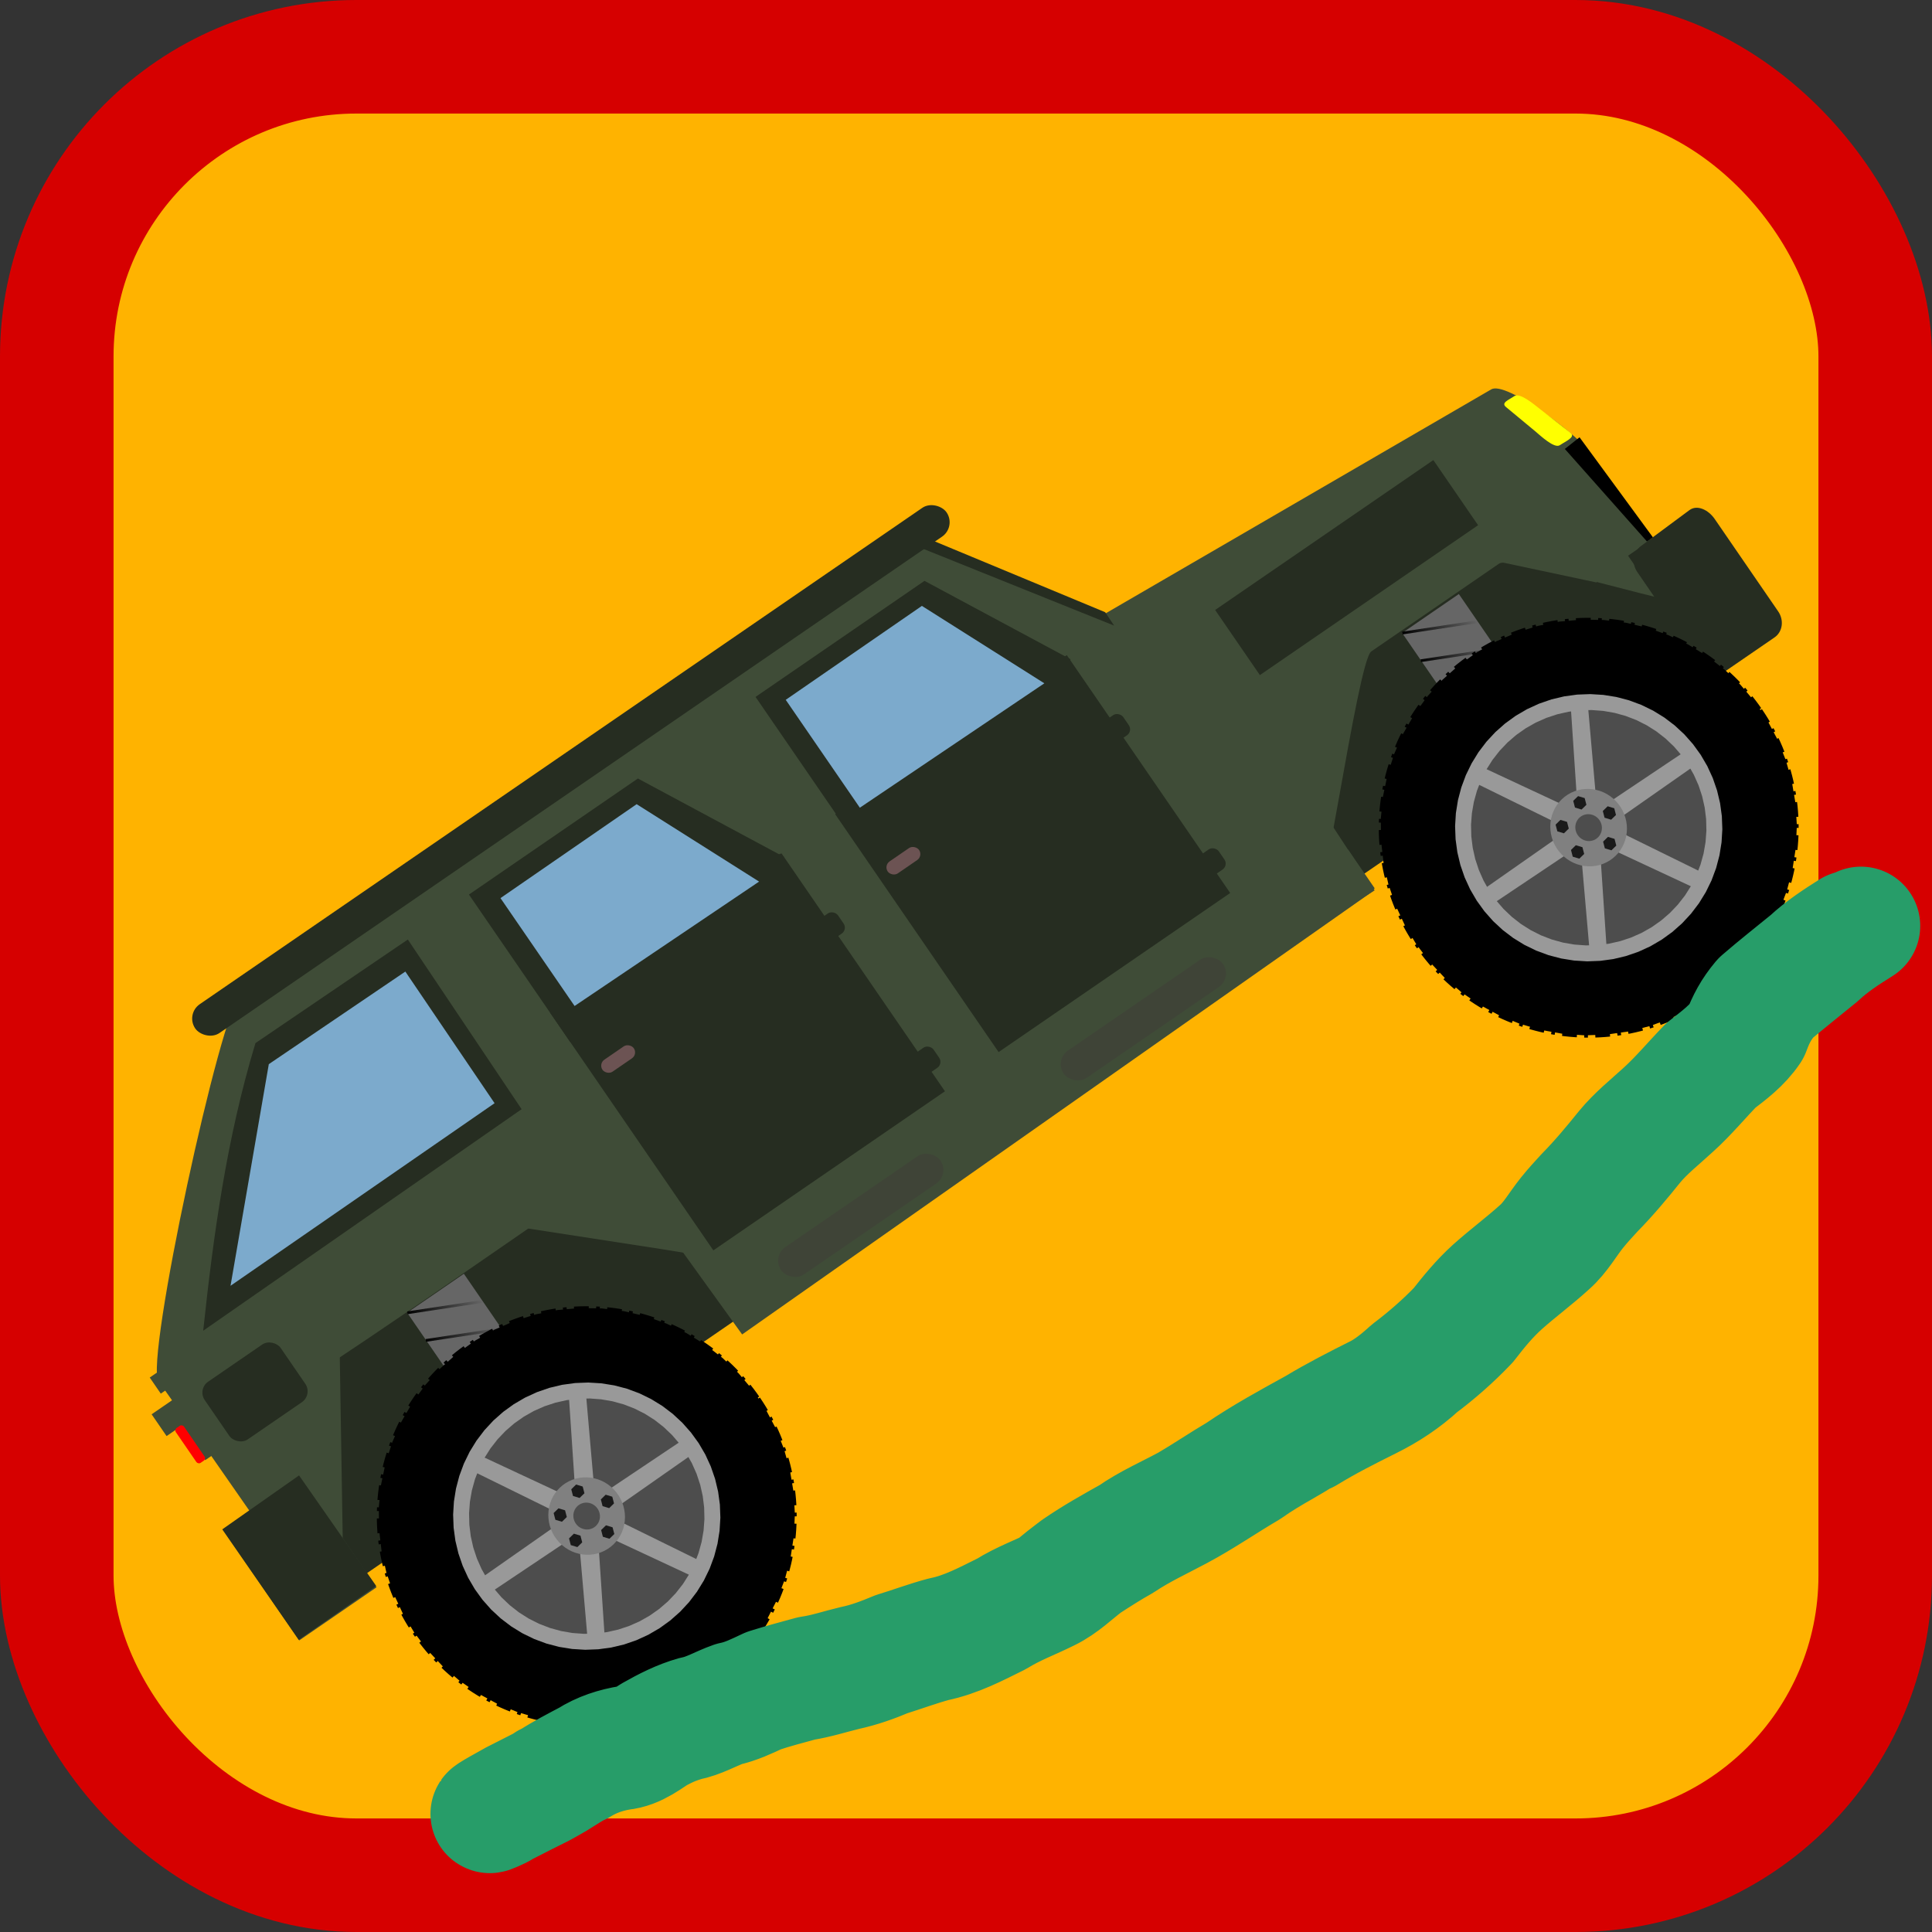 <?xml version="1.0" encoding="UTF-8" standalone="no"?>
<!-- Created with Inkscape (http://www.inkscape.org/) -->

<svg
   xmlns:osb="http://www.openswatchbook.org/uri/2009/osb"
   xmlns:dc="http://purl.org/dc/elements/1.1/"
   xmlns:cc="http://creativecommons.org/ns#"
   xmlns:rdf="http://www.w3.org/1999/02/22-rdf-syntax-ns#"
   xmlns:svg="http://www.w3.org/2000/svg"
   xmlns="http://www.w3.org/2000/svg"
   xmlns:xlink="http://www.w3.org/1999/xlink"
   xmlns:sodipodi="http://sodipodi.sourceforge.net/DTD/sodipodi-0.dtd"
   xmlns:inkscape="http://www.inkscape.org/namespaces/inkscape"
   width="512"
   height="512"
   viewBox="0 0 512 512"
   id="svg2"
   version="1.1"
   inkscape:version="0.91 r13725"
   sodipodi:docname="firstIcon.svg"
   inkscape:export-filename="C:\Users\Q7W5\Programovanie\Git\Race\Assets\Graphics\icon.png"
   inkscape:export-xdpi="90"
   inkscape:export-ydpi="90">
  <rect x="0" y="0" width="512" height="512" fill="#333333" stroke="none"/>
  <defs
     id="defs4">
    <linearGradient
       gradientTransform="translate(-66.661,-22.496)"
       inkscape:collect="always"
       xlink:href="#linearGradient5954"
       id="linearGradient5960-0-9-53"
       x1="150.782"
       y1="349.3"
       x2="175.968"
       y2="349.3"
       gradientUnits="userSpaceOnUse" />
    <linearGradient
       inkscape:collect="always"
       id="linearGradient5954">
      <stop
         style="stop-color:#33eaf9;stop-opacity:1;"
         offset="0"
         id="stop5956" />
      <stop
         style="stop-color:#33eaf9;stop-opacity:0;"
         offset="1"
         id="stop5958" />
    </linearGradient>
    <linearGradient
       gradientTransform="translate(-66.661,-22.496)"
       inkscape:collect="always"
       xlink:href="#linearGradient5962"
       id="linearGradient5968-1-1-2"
       x1="150.782"
       y1="349.3"
       x2="175.968"
       y2="349.3"
       gradientUnits="userSpaceOnUse" />
    <linearGradient
       inkscape:collect="always"
       id="linearGradient5962">
      <stop
         style="stop-color:#000000;stop-opacity:1;"
         offset="0"
         id="stop5964" />
      <stop
         style="stop-color:#000000;stop-opacity:0;"
         offset="1"
         id="stop5966" />
    </linearGradient>
    <linearGradient
       gradientTransform="translate(-66.661,-22.496)"
       inkscape:collect="always"
       xlink:href="#linearGradient5954"
       id="linearGradient5960-0-9-5"
       x1="150.782"
       y1="349.3"
       x2="175.968"
       y2="349.3"
       gradientUnits="userSpaceOnUse" />
    <linearGradient
       gradientTransform="translate(-66.661,-22.496)"
       inkscape:collect="always"
       xlink:href="#linearGradient5962"
       id="linearGradient5968-1-1-80"
       x1="150.782"
       y1="349.3"
       x2="175.968"
       y2="349.3"
       gradientUnits="userSpaceOnUse" />
    <linearGradient
       gradientTransform="translate(369.005,-21.381)"
       inkscape:collect="always"
       xlink:href="#linearGradient5954"
       id="linearGradient5960-0-9-6-8"
       x1="150.782"
       y1="349.3"
       x2="175.968"
       y2="349.3"
       gradientUnits="userSpaceOnUse" />
    <linearGradient
       gradientTransform="translate(369.005,-21.381)"
       inkscape:collect="always"
       xlink:href="#linearGradient5962"
       id="linearGradient5968-1-1-8-6"
       x1="150.782"
       y1="349.3"
       x2="175.968"
       y2="349.3"
       gradientUnits="userSpaceOnUse" />
    <linearGradient
       gradientTransform="translate(369.005,-21.381)"
       inkscape:collect="always"
       xlink:href="#linearGradient5954"
       id="linearGradient5960-0-9-6"
       x1="150.782"
       y1="349.3"
       x2="175.968"
       y2="349.3"
       gradientUnits="userSpaceOnUse" />
    <linearGradient
       gradientTransform="translate(369.005,-21.381)"
       inkscape:collect="always"
       xlink:href="#linearGradient5962"
       id="linearGradient5968-1-1-8"
       x1="150.782"
       y1="349.3"
       x2="175.968"
       y2="349.3"
       gradientUnits="userSpaceOnUse" />
    <linearGradient
       gradientTransform="translate(369.514,-31.94)"
       inkscape:collect="always"
       xlink:href="#linearGradient5954"
       id="linearGradient5960-0-8"
       x1="150.782"
       y1="349.3"
       x2="175.968"
       y2="349.3"
       gradientUnits="userSpaceOnUse" />
    <linearGradient
       gradientTransform="translate(369.514,-31.94)"
       inkscape:collect="always"
       xlink:href="#linearGradient5962"
       id="linearGradient5968-1-8"
       x1="150.782"
       y1="349.3"
       x2="175.968"
       y2="349.3"
       gradientUnits="userSpaceOnUse" />
    <linearGradient
       gradientTransform="translate(369.379,-42.629)"
       inkscape:collect="always"
       xlink:href="#linearGradient5954"
       id="linearGradient5960-8-0"
       x1="150.782"
       y1="349.3"
       x2="175.968"
       y2="349.3"
       gradientUnits="userSpaceOnUse" />
    <linearGradient
       gradientTransform="translate(369.379,-42.629)"
       inkscape:collect="always"
       xlink:href="#linearGradient5962"
       id="linearGradient5968-5-2"
       x1="150.782"
       y1="349.3"
       x2="175.968"
       y2="349.3"
       gradientUnits="userSpaceOnUse" />
    <linearGradient
       gradientTransform="translate(369.452,-54.136)"
       inkscape:collect="always"
       xlink:href="#linearGradient5954"
       id="linearGradient5960-6-6"
       x1="150.782"
       y1="349.3"
       x2="175.968"
       y2="349.3"
       gradientUnits="userSpaceOnUse" />
    <linearGradient
       gradientTransform="translate(369.452,-54.136)"
       inkscape:collect="always"
       xlink:href="#linearGradient5962"
       id="linearGradient5968-6-1"
       x1="150.782"
       y1="349.3"
       x2="175.968"
       y2="349.3"
       gradientUnits="userSpaceOnUse" />
    <linearGradient
       inkscape:collect="always"
       xlink:href="#linearGradient5954"
       id="linearGradient5960-2"
       x1="150.782"
       y1="349.3"
       x2="175.968"
       y2="349.3"
       gradientUnits="userSpaceOnUse"
       gradientTransform="translate(369.608,-66.155)" />
    <linearGradient
       inkscape:collect="always"
       xlink:href="#linearGradient5962"
       id="linearGradient5968-7"
       x1="150.782"
       y1="349.3"
       x2="175.968"
       y2="349.3"
       gradientUnits="userSpaceOnUse"
       gradientTransform="translate(369.608,-66.155)" />
    <linearGradient
       gradientTransform="translate(-66.661,-22.496)"
       inkscape:collect="always"
       xlink:href="#linearGradient5954"
       id="linearGradient5960-0-9"
       x1="150.782"
       y1="349.3"
       x2="175.968"
       y2="349.3"
       gradientUnits="userSpaceOnUse" />
    <linearGradient
       gradientTransform="translate(-66.661,-22.496)"
       inkscape:collect="always"
       xlink:href="#linearGradient5962"
       id="linearGradient5968-1-1"
       x1="150.782"
       y1="349.3"
       x2="175.968"
       y2="349.3"
       gradientUnits="userSpaceOnUse" />
    <linearGradient
       gradientTransform="translate(-66.151,-33.055)"
       inkscape:collect="always"
       xlink:href="#linearGradient5954"
       id="linearGradient5960-0"
       x1="150.782"
       y1="349.3"
       x2="175.968"
       y2="349.3"
       gradientUnits="userSpaceOnUse" />
    <linearGradient
       gradientTransform="translate(-66.151,-33.055)"
       inkscape:collect="always"
       xlink:href="#linearGradient5962"
       id="linearGradient5968-1"
       x1="150.782"
       y1="349.3"
       x2="175.968"
       y2="349.3"
       gradientUnits="userSpaceOnUse" />
    <linearGradient
       gradientTransform="translate(-66.287,-43.744)"
       inkscape:collect="always"
       xlink:href="#linearGradient5954"
       id="linearGradient5960-8"
       x1="150.782"
       y1="349.3"
       x2="175.968"
       y2="349.3"
       gradientUnits="userSpaceOnUse" />
    <linearGradient
       gradientTransform="translate(-66.287,-43.744)"
       inkscape:collect="always"
       xlink:href="#linearGradient5962"
       id="linearGradient5968-5"
       x1="150.782"
       y1="349.3"
       x2="175.968"
       y2="349.3"
       gradientUnits="userSpaceOnUse" />
    <linearGradient
       gradientTransform="translate(-66.214,-55.25)"
       inkscape:collect="always"
       xlink:href="#linearGradient5954"
       id="linearGradient5960-6"
       x1="150.782"
       y1="349.3"
       x2="175.968"
       y2="349.3"
       gradientUnits="userSpaceOnUse" />
    <linearGradient
       gradientTransform="translate(-66.214,-55.25)"
       inkscape:collect="always"
       xlink:href="#linearGradient5962"
       id="linearGradient5968-6"
       x1="150.782"
       y1="349.3"
       x2="175.968"
       y2="349.3"
       gradientUnits="userSpaceOnUse" />
    <linearGradient
       inkscape:collect="always"
       xlink:href="#linearGradient5954"
       id="linearGradient5960"
       x1="150.782"
       y1="349.3"
       x2="175.968"
       y2="349.3"
       gradientUnits="userSpaceOnUse"
       gradientTransform="translate(-66.057,-67.269)" />
    <linearGradient
       inkscape:collect="always"
       xlink:href="#linearGradient5962"
       id="linearGradient5968"
       x1="150.782"
       y1="349.3"
       x2="175.968"
       y2="349.3"
       gradientUnits="userSpaceOnUse"
       gradientTransform="translate(-66.057,-67.269)" />
    <linearGradient
       inkscape:collect="always"
       xlink:href="#linearGradient5658"
       id="linearGradient5662-4"
       x1="337.997"
       y1="497.991"
       x2="461.741"
       y2="497.991"
       gradientUnits="userSpaceOnUse"
       gradientTransform="matrix(0.565,0,0,0.228,138.471,225.327)" />
    <linearGradient
       id="linearGradient5658"
       osb:paint="solid">
      <stop
         style="stop-color:#3f4437;stop-opacity:1;"
         offset="0"
         id="stop5660" />
    </linearGradient>
    <linearGradient
       inkscape:collect="always"
       xlink:href="#linearGradient5658"
       id="linearGradient5662"
       x1="337.997"
       y1="497.991"
       x2="461.741"
       y2="497.991"
       gradientUnits="userSpaceOnUse"
       gradientTransform="matrix(0.565,0,0,0.228,14.02,226.034)" />
    <linearGradient
       inkscape:collect="always"
       xlink:href="#linearGradient5954"
       id="linearGradient4501"
       gradientUnits="userSpaceOnUse"
       gradientTransform="translate(369.005,-21.381)"
       x1="150.782"
       y1="349.3"
       x2="175.968"
       y2="349.3" />
    <linearGradient
       inkscape:collect="always"
       xlink:href="#linearGradient5962"
       id="linearGradient4503"
       gradientUnits="userSpaceOnUse"
       gradientTransform="translate(369.005,-21.381)"
       x1="150.782"
       y1="349.3"
       x2="175.968"
       y2="349.3" />
  </defs>
  <sodipodi:namedview
     id="base"
     pagecolor="#ffffff"
     bordercolor="#666666"
     borderopacity="1.0"
     inkscape:pageopacity="0.0"
     inkscape:pageshadow="2"
     inkscape:zoom="0.7"
     inkscape:cx="150.89588"
     inkscape:cy="204.28474"
     inkscape:document-units="px"
     inkscape:current-layer="layer3"
     showgrid="false"
     units="px"
     inkscape:window-width="1366"
     inkscape:window-height="706"
     inkscape:window-x="-8"
     inkscape:window-y="-8"
     inkscape:window-maximized="1" />
  <g
     inkscape:label="Vrstva 1"
     inkscape:groupmode="layer"
     id="layer1"
     transform="translate(0,-540.362)"
     sodipodi:insensitive="true">
    <rect
       style="opacity:1;fill:#ffb300;fill-opacity:1;fill-rule:nonzero;stroke:#d60000;stroke-width:30.092;stroke-linecap:round;stroke-linejoin:round;stroke-miterlimit:4;stroke-dasharray:none;stroke-dashoffset:0;stroke-opacity:1"
       id="rect3336"
       width="481.908"
       height="481.908"
       x="15.046"
       y="555.408"
       ry="79.405" />
  </g>
  <g
     inkscape:groupmode="layer"
     id="layer2"
     inkscape:label="Auto"
     sodipodi:insensitive="true" />
  <g
     inkscape:groupmode="layer"
     id="layer3"
     inkscape:label="Kolesa">
    <g
       id="g4794"
       transform="matrix(0.967,0.254,-0.254,0.967,70.439,-39.355)">
      <g
         transform="matrix(0.479,-0.555,0.555,0.479,-59.956,279.358)"
         id="g4505">
        <path
           style="fill:#262d21;fill-opacity:1"
           d="m 314.536,165.146 74.107,0 27.5,53.308 -101.607,11.513 z"
           id="rect4283-1"
           inkscape:connector-curvature="0"
           sodipodi:nodetypes="ccccc" />
        <rect
           style="fill:#262d21;fill-opacity:1"
           id="rect4209"
           width="147.143"
           height="70.714"
           x="459.554"
           y="271.735" />
        <path
           style="fill:none;fill-rule:evenodd;stroke:#3f4c37;stroke-width:1px;stroke-linecap:butt;stroke-linejoin:miter;stroke-opacity:1"
           d="m 564.589,276.932 24.625,25.937"
           id="path5696"
           inkscape:connector-curvature="0" />
        <rect
           style="fill:#262d21;fill-opacity:1"
           id="rect4207"
           width="162.857"
           height="72.143"
           x="18.125"
           y="274.592" />
        <path
           style="fill:#3f4c37;fill-opacity:1;stroke:none"
           d="m 423.763,210.974 173.241,13.132 c 6.138,0.465 16.071,30.715 16.162,36.871 l 1.01,68.185 c 0.091,6.155 -44.352,-51.518 -50.508,-51.518 l -56.063,0 c -6.156,0 -74.649,75.641 -74.777,69.486 l -2.5,-120.499 c -0.128,-6.155 -12.704,-16.123 -6.566,-15.657 z"
           id="rect4150"
           inkscape:connector-curvature="0"
           sodipodi:nodetypes="sssssssss" />
        <path
           style="fill:#3f4c37;fill-opacity:1"
           d="m 412.147,306.433 48.487,0 -0.936,43.096 -51.967,-1.772 z"
           id="rect4153"
           inkscape:connector-curvature="0"
           sodipodi:nodetypes="ccccc" />
        <rect
           style="fill:#3f4c37;fill-opacity:1"
           id="rect4158"
           width="11.518"
           height="9.554"
           x="-12.053"
           y="255.307"
           ry="0" />
        <rect
           style="fill:#3f4c37;fill-opacity:1"
           id="rect4160"
           width="3.839"
           height="7.054"
           x="-5.089"
           y="243.967" />
        <rect
           style="fill:#3f4c37;fill-opacity:1"
           id="rect4162"
           width="4.196"
           height="15.804"
           x="-5.446"
           y="264.146" />
        <rect
           style="fill:#3f4c37;fill-opacity:1"
           id="rect4164"
           width="33.929"
           height="48.601"
           x="-14.375"
           y="304.307" />
        <path
           style="fill:#262d21;fill-opacity:1;stroke:none"
           d="m 609.554,301.444 21.786,-0.78 c 3.56,-0.127 5.714,3.909 5.714,7.797 l 0,40.543 c 0,3.888 -2.867,7.017 -6.429,7.017 l -21.071,0 c -3.561,0 -6.429,-3.13 -6.429,-7.017 l 0,-40.543 c 0,-3.888 2.869,-6.89 6.429,-7.017 z"
           id="rect4168"
           inkscape:connector-curvature="0"
           sodipodi:nodetypes="sssssssss" />
        <rect
           style="fill:#ff0000;fill-opacity:1"
           id="rect4171"
           width="3.566"
           height="15.309"
           x="-8.482"
           y="264.497"
           ry="1.093"
           rx="1.093" />
        <path
           style="fill:#3f4c37;fill-opacity:1"
           d="m 100.5,148.344 288.933,-4.041 46.957,69.181 5.051,119.228 c 0.905,21.373 -4.741,14.329 -13.117,12.107 L 175.312,277.705 c -8.376,-2.222 -178.109,2.634 -178.216,-6.031 l -0.306,-24.855 c -0.107,-8.665 95.045,-98.354 103.71,-98.475 z"
           id="rect4189"
           inkscape:connector-curvature="0"
           sodipodi:nodetypes="sccssssss" />
        <path
           style="fill:#262d21;fill-opacity:1"
           d="m 314.786,165.146 74.107,0 27.5,53.308 -101.607,11.513 z"
           id="rect4283-9"
           inkscape:connector-curvature="0"
           sodipodi:nodetypes="ccccc" />
        <path
           style="fill:#3f4c37;fill-opacity:1"
           d="m 184.934,263.712 238.001,0 c 8.666,0 15.643,6.977 15.643,15.643 l 0,51.572 c 0,8.666 -6.977,15.612 -15.643,15.643 l -204.31,0.713 c -7.47,0.026 -38.083,-30.401 -44.762,-36.687 l -44.009,-41.414 c -6.311,-5.939 46.415,-5.469 55.081,-5.469 z"
           id="rect4192"
           inkscape:connector-curvature="0"
           sodipodi:nodetypes="sssssssss" />
        <path
           style="fill:#3f4c37;fill-opacity:1;stroke:none"
           d="m 179.306,309.464 279.812,0 0,39.971 -278.837,2.961 z"
           id="rect4195"
           inkscape:connector-curvature="0"
           sodipodi:nodetypes="ccccc" />
        <path
           style="fill:#3f4c37;fill-opacity:1"
           d="m 5.02,266.343 12.57,0 c 4.353,0 49.371,-6.484 46.964,-2.857 l -47.143,71.064 c -2.406,3.627 4.513,0.757 0.179,0.357 l -19.356,-1.786 c -4.334,-0.4 -0.688,4.531 -0.714,0.179 l -0.357,-59.1 c -0.026,-4.353 3.504,-7.857 7.857,-7.857 z"
           id="rect4197"
           inkscape:connector-curvature="0"
           sodipodi:nodetypes="sssssssss" />
        <path
           style="fill:none;fill-rule:evenodd;stroke:none;stroke-width:1px;stroke-linecap:butt;stroke-linejoin:miter;stroke-opacity:1"
           d="m 460.129,322.343 -281.075,1.263"
           id="path4220"
           inkscape:connector-curvature="0" />
        <path
           style="fill:none;fill-rule:evenodd;stroke:none;stroke-width:0.916px;stroke-linecap:butt;stroke-linejoin:miter;stroke-opacity:1"
           d="m 436.427,211.85 3.014,110.193"
           id="path4222"
           inkscape:connector-curvature="0" />
        <rect
           style="fill:#262d21;fill-opacity:1;stroke:none;stroke-opacity:1"
           id="rect4226"
           width="95.714"
           height="28.571"
           x="469.554"
           y="233.322" />
        <path
           style="fill:none;fill-rule:evenodd;stroke:none;stroke-width:1.002px;stroke-linecap:butt;stroke-linejoin:miter;stroke-opacity:1"
           d="m 437.4,230.419 165.16,-0.253"
           id="path4228"
           inkscape:connector-curvature="0" />
        <path
           style="fill:#ffff00;fill-opacity:1"
           d="m 602.5,230.842 c 2.424,0 4.18,6.528 4.911,8.839 l 4.32,13.666 c 0.731,2.311 -3.269,1.439 -5.693,1.439 -2.424,0 -3.858,-6.88 -4.52,-9.212 l -3.75,-13.214 c -0.662,-2.332 2.308,-1.518 4.732,-1.518 z"
           id="rect4230"
           inkscape:connector-curvature="0"
           sodipodi:nodetypes="sssssss" />
        <path
           style="fill:none;fill-rule:evenodd;stroke:none;stroke-width:0.924px;stroke-linecap:butt;stroke-linejoin:miter;stroke-opacity:1"
           d="m 559.363,237.867 -84.15,-0.367 -0.34,19.412 84.734,0 z"
           id="path4241"
           inkscape:connector-curvature="0" />
        <path
           style="fill:none;fill-rule:evenodd;stroke:none;stroke-width:1px;stroke-linecap:butt;stroke-linejoin:miter;stroke-opacity:1"
           d="m 481.721,237.49 -0.379,19.698"
           id="path4243"
           inkscape:connector-curvature="0" />
        <path
           style="fill:none;fill-rule:evenodd;stroke:none;stroke-width:1px;stroke-linecap:butt;stroke-linejoin:miter;stroke-opacity:1"
           d="m 489.802,237.238 0,19.951"
           id="path4245"
           inkscape:connector-curvature="0" />
        <path
           style="fill:none;fill-rule:evenodd;stroke:none;stroke-width:1px;stroke-linecap:butt;stroke-linejoin:miter;stroke-opacity:1"
           d="m 498.767,237.743 -0.379,19.319"
           id="path4247"
           inkscape:connector-curvature="0" />
        <path
           style="fill:none;fill-rule:evenodd;stroke:none;stroke-width:1px;stroke-linecap:butt;stroke-linejoin:miter;stroke-opacity:1"
           d="m 506.848,237.617 -0.126,19.319"
           id="path4249"
           inkscape:connector-curvature="0" />
        <path
           style="fill:none;fill-rule:evenodd;stroke:none;stroke-width:1px;stroke-linecap:butt;stroke-linejoin:miter;stroke-opacity:1"
           d="m 514.425,237.617 0.379,19.319"
           id="path4251"
           inkscape:connector-curvature="0" />
        <path
           style="fill:none;fill-rule:evenodd;stroke:none;stroke-width:1px;stroke-linecap:butt;stroke-linejoin:miter;stroke-opacity:1"
           d="m 522.632,237.49 -0.126,19.698"
           id="path4253"
           inkscape:connector-curvature="0" />
        <path
           style="fill:none;fill-rule:evenodd;stroke:none;stroke-width:1px;stroke-linecap:butt;stroke-linejoin:miter;stroke-opacity:1"
           d="m 530.208,237.743 0,19.067"
           id="path4255"
           inkscape:connector-curvature="0" />
        <path
           style="fill:none;fill-rule:evenodd;stroke:none;stroke-width:1px;stroke-linecap:butt;stroke-linejoin:miter;stroke-opacity:1"
           d="m 538.921,237.49 0,19.572"
           id="path4257"
           inkscape:connector-curvature="0" />
        <path
           style="fill:none;fill-rule:evenodd;stroke:none;stroke-width:1px;stroke-linecap:butt;stroke-linejoin:miter;stroke-opacity:1"
           d="m 546.876,237.743 0,19.193"
           id="path4259"
           inkscape:connector-curvature="0" />
        <path
           style="fill:none;fill-rule:evenodd;stroke:none;stroke-width:1px;stroke-linecap:butt;stroke-linejoin:miter;stroke-opacity:1"
           d="m 554.073,237.869 0.253,18.94"
           id="path4261"
           inkscape:connector-curvature="0" />
        <path
           style="fill:none;fill-rule:evenodd;stroke:none;stroke-width:1.104px;stroke-linecap:butt;stroke-linejoin:miter;stroke-opacity:1"
           d="m -5.202,250.247 178.036,1.76 -0.618,-97.07"
           id="path4267"
           inkscape:connector-curvature="0" />
        <path
           style="fill:#000000;fill-opacity:1"
           d="m 606.733,256.927 6.767,-0.471 1.387,44.853 -2.625,-0.037 z"
           id="rect4272"
           inkscape:connector-curvature="0"
           sodipodi:nodetypes="ccccc" />
        <path
           style="fill:#262d21;fill-opacity:1"
           d="m 188.914,165.376 74.107,0 27.5,53.308 -101.607,11.513 z"
           id="rect4283"
           inkscape:connector-curvature="0"
           sodipodi:nodetypes="ccccc" />
        <path
           style="fill:#262d21;fill-opacity:1"
           d="m 189.092,202.697 101.165,14.286 0,13.393 -101.165,0 z"
           id="rect4286"
           inkscape:connector-curvature="0"
           sodipodi:nodetypes="ccccc" />
        <rect
           style="fill:#262d21;fill-opacity:1;stroke:none"
           id="rect4289"
           width="101.586"
           height="104.341"
           x="188.914"
           y="217.106" />
        <path
           style="fill:#7caacc;fill-opacity:1;stroke:none;stroke-opacity:1"
           d="m 197.586,172.892 59.807,-0.12 20.645,48.142 -80.452,-0.701 z"
           id="rect4312"
           inkscape:connector-curvature="0"
           sodipodi:nodetypes="ccccc" />
        <path
           style="fill:none;fill-rule:evenodd;stroke:none;stroke-width:1px;stroke-linecap:butt;stroke-linejoin:miter;stroke-opacity:1"
           d="M 188.65,231.934 290.423,231.051"
           id="path4448"
           inkscape:connector-curvature="0" />
        <path
           style="fill:none;fill-rule:evenodd;stroke:none;stroke-width:1px;stroke-linecap:butt;stroke-linejoin:miter;stroke-opacity:1"
           d="m 89.732,155.307 c -51.262,42.864 -71.298,65.688 -91.429,88.571 l -3.393,0 0,6.429"
           id="path4192"
           inkscape:connector-curvature="0"
           sodipodi:nodetypes="cccc" />
        <path
           style="fill:#262d21;fill-opacity:1;stroke:none;stroke-opacity:1"
           d="m 94.879,165.942 66.618,0.326 -0.823,73.855 -140.243,0.833 c 22.661,-26.441 46.142,-52.336 74.448,-75.014 z"
           id="rect4201"
           inkscape:connector-curvature="0"
           sodipodi:nodetypes="ccccc" />
        <path
           style="fill:#7caacc;fill-opacity:1;stroke:none;stroke-opacity:1"
           d="m 94.554,174.949 59.643,0.357 -0.357,57.5 -116.071,0.357 z"
           id="rect4204"
           inkscape:connector-curvature="0"
           sodipodi:nodetypes="ccccc" />
        <rect
           style="fill:#666666;fill-opacity:1;stroke:none;stroke-width:1.13;stroke-opacity:1"
           id="rect4211"
           width="24.87"
           height="80.773"
           x="84.907"
           y="277.351" />
        <path
           style="fill:none;fill-rule:evenodd;stroke:none;stroke-width:1px;stroke-linecap:butt;stroke-linejoin:miter;stroke-opacity:1"
           d="m 631.855,355.678 -23.991,-0.126 -2.904,-1.263 -1.389,-2.525 -0.505,-1.768"
           id="path4229"
           inkscape:connector-curvature="0" />
        <path
           style="fill:none;fill-rule:evenodd;stroke:none;stroke-width:1px;stroke-linecap:butt;stroke-linejoin:miter;stroke-opacity:1"
           d="m 602.939,349.491 0.379,-48.487"
           id="path4231"
           inkscape:connector-curvature="0" />
        <path
           style="fill:none;fill-rule:evenodd;stroke:none;stroke-width:1.308px;stroke-linecap:butt;stroke-linejoin:miter;stroke-opacity:1"
           d="m 602.836,301.344 29.628,-1.059"
           id="path4233"
           inkscape:connector-curvature="0" />
        <path
           style="fill:none;fill-rule:evenodd;stroke:none;stroke-width:1px;stroke-linecap:butt;stroke-linejoin:miter;stroke-opacity:1"
           d="m 602.687,348.607 0.253,2.02"
           id="path4235"
           inkscape:connector-curvature="0" />
        <path
           style="fill:none;fill-rule:evenodd;stroke:none;stroke-width:1px;stroke-linecap:butt;stroke-linejoin:miter;stroke-opacity:1"
           d="m 631.981,299.993 3.409,2.02 1.894,3.536 -0.126,1.768 c 0.084,0.21 0.168,0.421 0.253,0.631 l 0,42.931 -1.641,2.904 -2.147,1.894 -2.02,-0.253"
           id="path4237"
           inkscape:connector-curvature="0" />
        <path
           style="fill:#262d21;fill-opacity:1;fill-rule:evenodd;stroke:none;stroke-width:1px;stroke-linecap:butt;stroke-linejoin:miter;stroke-opacity:1"
           d="m -14.553,304.057 0.179,48.572 34.107,-0.179 -0.357,-48.75 z"
           id="path4239"
           inkscape:connector-curvature="0" />
        <path
           style="fill:none;fill-rule:evenodd;stroke:none;stroke-width:1.048px;stroke-linecap:butt;stroke-linejoin:miter;stroke-opacity:1"
           d="m 436.649,211.522 161.611,13.047 3.542,3.326 1.515,2.525 3.03,6.819 2.778,7.829 2.02,6.566 2.02,5.303"
           id="path4242"
           inkscape:connector-curvature="0" />
        <path
           style="fill:none;fill-rule:evenodd;stroke:none;stroke-width:1.13px;stroke-linecap:butt;stroke-linejoin:miter;stroke-opacity:1"
           d="m -5.596,250.864 2.465,0.023"
           id="path4244"
           inkscape:connector-curvature="0" />
        <path
           style="fill:none;fill-rule:evenodd;stroke:none;stroke-width:1.094px;stroke-linecap:butt;stroke-linejoin:miter;stroke-opacity:1"
           d="m -3.329,250.79 0.039,4.603"
           id="path4246"
           inkscape:connector-curvature="0" />
        <path
           style="fill:none;fill-rule:evenodd;stroke:none;stroke-width:1.036px;stroke-linecap:butt;stroke-linejoin:miter;stroke-opacity:1"
           d="m -2.754,255.217 -9.536,-0.178"
           id="path4248"
           inkscape:connector-curvature="0" />
        <path
           style="fill:none;fill-rule:evenodd;stroke:none;stroke-width:1.084px;stroke-linecap:butt;stroke-linejoin:miter;stroke-opacity:1"
           d="m -12.583,254.531 0.201,10.338"
           id="path4250"
           inkscape:connector-curvature="0" />
        <path
           style="fill:none;fill-rule:evenodd;stroke:none;stroke-width:1.103px;stroke-linecap:butt;stroke-linejoin:miter;stroke-opacity:1"
           d="m -12.389,264.291 8.138,0.079"
           id="path4252"
           inkscape:connector-curvature="0" />
        <path
           style="fill:none;fill-rule:evenodd;stroke:none;stroke-width:1.214px;stroke-linecap:butt;stroke-linejoin:miter;stroke-opacity:1"
           d="m -4.129,263.895 -0.187,16.071"
           id="path4254"
           inkscape:connector-curvature="0" />
        <path
           style="fill:none;fill-rule:evenodd;stroke:none;stroke-width:0.995px;stroke-linecap:butt;stroke-linejoin:miter;stroke-opacity:1"
           d="m -5.449,280.106 3.237,0"
           id="path4256"
           inkscape:connector-curvature="0" />
        <path
           style="fill:none;fill-rule:evenodd;stroke:none;stroke-width:1.01px;stroke-linecap:butt;stroke-linejoin:miter;stroke-opacity:1"
           d="m -2.721,279.866 0.022,23.795"
           id="path4258"
           inkscape:connector-curvature="0" />
        <rect
           style="fill:url(#linearGradient5662);fill-opacity:1;stroke:none;stroke-width:0.359;stroke-opacity:1"
           id="rect4212"
           width="69.937"
           height="11.954"
           x="205.048"
           y="335.205"
           ry="5.977"
           rx="5.977" />
        <rect
           style="fill:#262d21;fill-opacity:1;stroke:none"
           id="rect4156"
           width="329.562"
           height="12.627"
           x="79.933"
           y="142.94"
           ry="6.313"
           rx="6.313" />
        <path
           style="fill:none;fill-rule:evenodd;stroke:none;stroke-width:1px;stroke-linecap:butt;stroke-linejoin:miter;stroke-opacity:1"
           d="m 19.753,330.222 36.062,-53.74 82.732,0.177 41.012,39.245 -0.022,7.889"
           id="path5688"
           inkscape:connector-curvature="0" />
        <path
           style="fill:none;fill-rule:evenodd;stroke:none;stroke-width:1.001px;stroke-linecap:butt;stroke-linejoin:miter;stroke-opacity:1"
           d="m 459.84,322.244 46.749,-44.625 57.5,-0.188 38.875,41.25"
           id="path5690"
           inkscape:connector-curvature="0" />
        <rect
           style="fill:#262d21;fill-opacity:1;stroke:none;stroke-opacity:1"
           id="rect5692"
           width="7.5"
           height="6.438"
           x="603.714"
           y="301.681"
           ry="0" />
        <rect
           style="fill:url(#linearGradient5662-4);fill-opacity:1;stroke:none;stroke-width:0.359;stroke-opacity:1"
           id="rect4212-2"
           width="69.937"
           height="11.954"
           x="329.499"
           y="334.498"
           ry="5.977"
           rx="5.977" />
        <rect
           style="fill:#262d21;fill-opacity:1;stroke:none;stroke-width:0.696;stroke-opacity:1"
           id="rect5727"
           width="33.304"
           height="25.304"
           x="6.687"
           y="257.155"
           ry="4.787"
           rx="4.787" />
        <rect
           style="fill:#6c5353;fill-opacity:1;stroke:none;stroke-opacity:1"
           id="rect5729"
           width="13.75"
           height="5.25"
           x="192.839"
           y="242.307"
           ry="2.625"
           rx="2.625" />
        <path
           style="fill:none;fill-rule:evenodd;stroke:none;stroke-width:1px;stroke-linecap:butt;stroke-linejoin:miter;stroke-opacity:1"
           d="m 192.729,244.839 13.877,0"
           id="path5746"
           inkscape:connector-curvature="0" />
        <rect
           style="fill:#262d21;fill-opacity:1;stroke:none;stroke-opacity:1"
           id="rect5766-7"
           width="10.607"
           height="8.839"
           x="284.034"
           y="244.486"
           ry="2.625"
           rx="2.625" />
        <rect
           style="fill:#262d21;fill-opacity:1;stroke:none;stroke-opacity:1"
           id="rect5766-8"
           width="10.607"
           height="8.839"
           x="285.034"
           y="304.059"
           ry="2.625"
           rx="2.625" />
        <path
           style="fill:none;fill-rule:evenodd;stroke:none;stroke-width:1px;stroke-linecap:butt;stroke-linejoin:miter;stroke-opacity:1"
           d="m 262.839,165.119 -73.938,0.062 -0.062,67 0.125,89.187 101.688,0.062 -0.094,-8.094"
           id="path5795"
           inkscape:connector-curvature="0" />
        <path
           style="fill:none;fill-rule:evenodd;stroke:none;stroke-width:1.001px;stroke-linecap:butt;stroke-linejoin:miter;stroke-opacity:1"
           d="m 290.496,303.619 0.062,-49.813"
           id="path5797"
           inkscape:connector-curvature="0" />
        <path
           style="fill:none;fill-rule:evenodd;stroke:none;stroke-width:1.007px;stroke-linecap:butt;stroke-linejoin:miter;stroke-opacity:1"
           d="m 290.46,244.149 -0.063,-27.263 -27.928,-52.078"
           id="path5799"
           inkscape:connector-curvature="0" />
        <rect
           style="fill:#262d21;fill-opacity:1;stroke:none"
           id="rect4289-1"
           width="101.586"
           height="104.341"
           x="314.513"
           y="216.412" />
        <path
           style="fill:#7caacc;fill-opacity:1;stroke:none;stroke-opacity:1"
           d="m 323.186,172.197 59.807,-0.12 20.645,48.142 -80.452,-0.701 z"
           id="rect4312-8"
           inkscape:connector-curvature="0"
           sodipodi:nodetypes="ccccc" />
        <path
           style="fill:none;fill-rule:evenodd;stroke:none;stroke-width:1px;stroke-linecap:butt;stroke-linejoin:miter;stroke-opacity:1"
           d="M 314.25,231.24 416.023,230.356"
           id="path4448-7"
           inkscape:connector-curvature="0" />
        <rect
           style="fill:#6c5353;fill-opacity:1;stroke:none;stroke-opacity:1"
           id="rect5729-9"
           width="13.75"
           height="5.25"
           x="318.439"
           y="241.612"
           ry="2.625"
           rx="2.625" />
        <path
           style="fill:none;fill-rule:evenodd;stroke:none;stroke-width:1px;stroke-linecap:butt;stroke-linejoin:miter;stroke-opacity:1"
           d="m 318.328,244.145 13.877,0"
           id="path5746-1"
           inkscape:connector-curvature="0" />
        <rect
           style="fill:#262d21;fill-opacity:1;stroke:none;stroke-opacity:1"
           id="rect5766-7-1"
           width="10.607"
           height="8.839"
           x="409.633"
           y="243.791"
           ry="2.625"
           rx="2.625" />
        <rect
           style="fill:#262d21;fill-opacity:1;stroke:none;stroke-opacity:1"
           id="rect5766-8-3"
           width="10.607"
           height="8.839"
           x="410.633"
           y="303.365"
           ry="2.625"
           rx="2.625" />
        <path
           style="fill:none;fill-rule:evenodd;stroke:none;stroke-width:1px;stroke-linecap:butt;stroke-linejoin:miter;stroke-opacity:1"
           d="m 388.439,164.425 -73.938,0.062 -0.062,67 0.125,89.187 101.688,0.062 -0.094,-8.094"
           id="path5795-4"
           inkscape:connector-curvature="0" />
        <path
           style="fill:none;fill-rule:evenodd;stroke:none;stroke-width:1.007px;stroke-linecap:butt;stroke-linejoin:miter;stroke-opacity:1"
           d="m 416.059,243.455 -0.063,-27.263 -27.928,-52.078"
           id="path5799-3"
           inkscape:connector-curvature="0" />
        <path
           style="fill:url(#linearGradient5960);fill-opacity:1;fill-rule:evenodd;stroke:url(#linearGradient5968);stroke-width:1px;stroke-linecap:butt;stroke-linejoin:miter;stroke-opacity:1"
           d="m 84.943,277.408 24.75,12"
           id="path5952"
           inkscape:connector-curvature="0" />
        <path
           style="fill:url(#linearGradient5960-6);fill-opacity:1;fill-rule:evenodd;stroke:url(#linearGradient5968-6);stroke-width:1px;stroke-linecap:butt;stroke-linejoin:miter;stroke-opacity:1"
           d="m 84.786,289.427 24.75,12"
           id="path5952-1"
           inkscape:connector-curvature="0" />
        <path
           style="fill:url(#linearGradient5960-8);fill-opacity:1;fill-rule:evenodd;stroke:url(#linearGradient5968-5);stroke-width:1px;stroke-linecap:butt;stroke-linejoin:miter;stroke-opacity:1"
           d="M 84.713,300.934 109.463,312.934"
           id="path5952-4"
           inkscape:connector-curvature="0" />
        <path
           style="fill:url(#linearGradient5960-0);fill-opacity:1;fill-rule:evenodd;stroke:url(#linearGradient5968-1);stroke-width:1px;stroke-linecap:butt;stroke-linejoin:miter;stroke-opacity:1"
           d="m 84.849,311.623 24.75,12"
           id="path5952-5"
           inkscape:connector-curvature="0" />
        <path
           style="fill:url(#linearGradient5960-0-9);fill-opacity:1;fill-rule:evenodd;stroke:url(#linearGradient5968-1-1);stroke-width:1px;stroke-linecap:butt;stroke-linejoin:miter;stroke-opacity:1"
           d="m 84.339,322.182 24.75,12"
           id="path5952-5-8"
           inkscape:connector-curvature="0" />
        <rect
           style="fill:#666666;fill-opacity:1;stroke:none;stroke-width:1.13;stroke-opacity:1"
           id="rect4211-1"
           width="24.87"
           height="79.737"
           x="520.573"
           y="278.466" />
        <path
           style="fill:url(#linearGradient5960-2);fill-opacity:1;fill-rule:evenodd;stroke:url(#linearGradient5968-7);stroke-width:1px;stroke-linecap:butt;stroke-linejoin:miter;stroke-opacity:1"
           d="m 520.608,278.523 24.75,12"
           id="path5952-2"
           inkscape:connector-curvature="0" />
        <path
           style="fill:url(#linearGradient5960-6-6);fill-opacity:1;fill-rule:evenodd;stroke:url(#linearGradient5968-6-1);stroke-width:1px;stroke-linecap:butt;stroke-linejoin:miter;stroke-opacity:1"
           d="m 520.452,290.542 24.75,12"
           id="path5952-1-0"
           inkscape:connector-curvature="0" />
        <path
           style="fill:url(#linearGradient5960-8-0);fill-opacity:1;fill-rule:evenodd;stroke:url(#linearGradient5968-5-2);stroke-width:1px;stroke-linecap:butt;stroke-linejoin:miter;stroke-opacity:1"
           d="m 520.379,302.048 24.75,12"
           id="path5952-4-6"
           inkscape:connector-curvature="0" />
        <path
           style="fill:url(#linearGradient5960-0-8);fill-opacity:1;fill-rule:evenodd;stroke:url(#linearGradient5968-1-8);stroke-width:1px;stroke-linecap:butt;stroke-linejoin:miter;stroke-opacity:1"
           d="m 520.514,312.737 24.75,12"
           id="path5952-5-7"
           inkscape:connector-curvature="0" />
        <path
           style="fill:url(#linearGradient5960-0-9-6);fill-opacity:1;fill-rule:evenodd;stroke:url(#linearGradient5968-1-1-8);stroke-width:1px;stroke-linecap:butt;stroke-linejoin:miter;stroke-opacity:1"
           d="m 520.005,323.296 24.75,12"
           id="path5952-5-8-3"
           inkscape:connector-curvature="0" />
        <rect
           style="fill:#33eaf9;fill-opacity:0;stroke:none;stroke-opacity:1"
           id="rect6228"
           width="8.706"
           height="10.12"
           x="442.161"
           y="332.476" />
        <rect
           style="fill:#33eaf9;fill-opacity:0;stroke:none;stroke-opacity:1"
           id="rect6230"
           width="9.016"
           height="8.927"
           x="443.796"
           y="334.111" />
        <rect
           style="fill:#3f4c37;fill-opacity:1;stroke:none;stroke-opacity:1"
           id="rect6232"
           width="11.75"
           height="17"
           x="448.371"
           y="331.963" />
        <path
           style="fill:none;fill-rule:evenodd;stroke:none;stroke-width:1.002px;stroke-linecap:butt;stroke-linejoin:miter;stroke-opacity:1"
           d="m 179.561,323.152 0.355,29.343 280.716,-3.182 -0.355,-27.576"
           id="path4262"
           inkscape:connector-curvature="0" />
        <path
           style="fill:url(#linearGradient4501);fill-opacity:1;fill-rule:evenodd;stroke:url(#linearGradient4503);stroke-width:1px;stroke-linecap:butt;stroke-linejoin:miter;stroke-opacity:1"
           d="m 520.831,334.859 24.75,12"
           id="path5952-5-8-3-9"
           inkscape:connector-curvature="0" />
        <path
           style="fill:url(#linearGradient5960-0-9-6-8);fill-opacity:1;fill-rule:evenodd;stroke:url(#linearGradient5968-1-1-8-6);stroke-width:1px;stroke-linecap:butt;stroke-linejoin:miter;stroke-opacity:1"
           d="m 520.706,345.238 24.75,12"
           id="path5952-5-8-3-2"
           inkscape:connector-curvature="0" />
        <path
           style="fill:url(#linearGradient5960-0-9-5);fill-opacity:1;fill-rule:evenodd;stroke:url(#linearGradient5968-1-1-80);stroke-width:1px;stroke-linecap:butt;stroke-linejoin:miter;stroke-opacity:1"
           d="m 84.961,334.342 24.75,12"
           id="path5952-5-8-4"
           inkscape:connector-curvature="0" />
        <path
           style="fill:url(#linearGradient5960-0-9-53);fill-opacity:1;fill-rule:evenodd;stroke:url(#linearGradient5968-1-1-2);stroke-width:1px;stroke-linecap:butt;stroke-linejoin:miter;stroke-opacity:1"
           d="m 84.711,345.717 24.75,12"
           id="path5952-5-8-45"
           inkscape:connector-curvature="0" />
        <path
           style="fill:#262d21;fill-opacity:1;fill-rule:evenodd;stroke:none;stroke-width:1px;stroke-linecap:butt;stroke-linejoin:miter;stroke-opacity:1"
           d="m 395.035,155.283 41.213,62.027 0.074,-5.83 -36.54,-56.38 z"
           id="path4288"
           inkscape:connector-curvature="0"
           sodipodi:nodetypes="ccccc" />
      </g>
      <g
         transform="matrix(0.103,-0.119,0.119,0.103,126.528,422.249)"
         id="g4634">
        <path
           sodipodi:type="star"
           style="fill:#4d4d4d;fill-opacity:1;stroke:#000000;stroke-width:152.525;stroke-miterlimit:4;stroke-dasharray:none;stroke-dashoffset:0;stroke-opacity:1"
           id="path4343"
           sodipodi:sides="59"
           sodipodi:cx="372.59515"
           sodipodi:cy="702.28833"
           sodipodi:r1="322.23038"
           sodipodi:r2="321.77371"
           sodipodi:arg1="0.59210304"
           sodipodi:arg2="0.64535037"
           inkscape:flatsided="true"
           inkscape:rounded="3.46945e-018"
           inkscape:randomized="0"
           d="m 639.972,882.127 -20.63,27.402 -23.426,25.053 -25.957,22.421 -28.193,19.535 -30.109,16.428 -31.685,13.135 -32.902,9.692 -33.746,6.14 -34.207,2.518 -34.281,-1.132 -33.966,-4.769 -33.267,-8.353 L 245.412,998.357 214.662,983.161 185.702,964.783 158.859,943.43 134.438,919.345 112.716,892.801 93.938,864.098 78.317,833.562 66.031,801.539 57.218,768.391 51.978,734.494 50.371,700.232 l 2.044,-34.239 5.672,-33.827 9.235,-33.033 12.694,-31.864 16.009,-30.334 19.143,-28.461 22.06,-26.265 24.726,-23.771 27.113,-21.008 29.192,-18.007 30.941,-14.802 32.339,-11.43 33.371,-7.927 34.025,-4.335 34.293,-0.694 34.172,2.955 33.664,6.57 32.775,10.111 31.515,13.538 29.897,16.811 27.941,19.894 25.668,22.751 23.105,25.35 20.279,27.663 17.224,29.662 13.973,31.324 10.565,32.632 7.036,33.57 3.428,34.128 -0.219,34.299 -3.863,34.081 -7.464,33.478 -10.98,32.495 -14.372,31.143 z"
           inkscape:transform-center-x="0.15273136"
           inkscape:transform-center-y="0.04814468"
           transform="matrix(0.88,0,0,0.878,36.709,-362.153)" />
        <path
           style="fill:#999999;fill-opacity:1;stroke:none;stroke-width:2;stroke-miterlimit:4;stroke-dasharray:none;stroke-opacity:1"
           d="m 369.478,29.857 -22.079,0.575 -21.916,2.735 -21.542,4.872 -20.961,6.958 -20.178,8.98 -19.202,10.915 -18.039,12.744 -16.703,14.451 -15.205,16.019 -13.563,17.431 -11.789,18.678 -9.901,19.742 -7.918,20.618 -5.86,21.295 -3.744,21.766 -1.593,22.029 0.575,22.079 2.735,21.917 4.872,21.542 6.958,20.961 8.98,20.178 10.915,19.2 12.744,18.039 14.451,16.703 16.018,15.207 17.432,13.563 18.677,11.789 19.743,9.901 20.618,7.918 21.295,5.86 21.766,3.744 22.029,1.593 22.079,-0.575 21.916,-2.736 21.542,-4.87 20.962,-6.958 20.178,-8.98 19.2,-10.915 18.039,-12.744 16.703,-14.451 15.207,-16.019 13.563,-17.432 11.788,-18.677 9.902,-19.742 7.918,-20.618 5.859,-21.295 3.745,-21.767 1.593,-22.029 -0.575,-22.079 -2.736,-21.916 -4.87,-21.542 -6.958,-20.961 -8.981,-20.178 -10.914,-19.202 -12.744,-18.039 -14.451,-16.702 -16.019,-15.207 -17.432,-13.563 -18.677,-11.789 -19.742,-9.901 -20.618,-7.918 -21.295,-5.86 -21.767,-3.744 -22.029,-1.593 z m 1.973,26.872 19.385,1.657 19.13,3.549 18.69,5.407 18.07,7.211 3.719,1.926 -86.158,145.786 -86.219,-145.886 17.019,-7.31 18.543,-5.888 19.031,-4.041 19.336,-2.157 19.454,-0.253 z m 104.218,34.353 4.647,3.018 15.199,12.147 13.935,13.578 12.536,14.879 11.018,16.036 9.393,17.038 7.677,17.877 5.888,18.543 4.043,19.032 1.903,17.053 -169.396,-1.724 83.158,-147.479 z m -222.745,0.036 83.137,147.443 -169.269,1.722 1.023,-11.976 3.548,-19.13 5.407,-18.69 7.212,-18.07 8.948,-17.277 10.599,-16.315 12.147,-15.198 13.578,-13.935 14.879,-12.536 8.79,-6.039 z m -86.258,178.31 169.396,1.724 -83.158,147.48 -4.648,-3.02 -15.198,-12.147 -13.935,-13.578 -12.536,-14.879 -11.018,-16.036 -9.393,-17.038 -7.677,-17.877 -5.888,-18.543 -4.043,-19.032 -1.903,-17.053 z m 395.115,0.002 -1.024,11.978 -3.547,19.128 -5.407,18.691 -7.212,18.07 -8.949,17.275 -10.598,16.315 -12.148,15.199 -13.578,13.933 -14.878,12.537 -8.79,6.04 -83.137,-147.444 169.269,-1.722 z m -197.494,18.018 86.219,145.886 -17.019,7.31 -18.543,5.888 -19.031,4.043 -19.336,2.157 -19.454,0.252 -19.385,-1.657 -19.13,-3.548 -18.69,-5.406 -18.07,-7.212 -3.719,-1.926 86.158,-145.786 z"
           id="path4153"
           inkscape:connector-curvature="0" />
        <path
           sodipodi:type="star"
           style="fill:#808080;fill-opacity:1;stroke:none;stroke-width:2;stroke-miterlimit:4;stroke-dasharray:none;stroke-opacity:1"
           id="path4212"
           sodipodi:sides="64"
           sodipodi:cx="365.44763"
           sodipodi:cy="697.8645"
           sodipodi:r1="71.411285"
           sodipodi:r2="71.325264"
           sodipodi:arg1="0.62182429"
           sodipodi:arg2="0.67091167"
           inkscape:flatsided="true"
           inkscape:rounded="3.46945e-018"
           inkscape:randomized="0"
           d="m 423.492,739.463 -4.357,5.489 -4.874,5.036 -5.344,4.534 -5.763,3.988 -6.126,3.404 -6.43,2.787 -6.672,2.143 -6.85,1.479 -6.962,0.801 -7.007,0.114 -6.984,-0.573 -6.895,-1.255 -6.738,-1.925 -6.517,-2.576 -6.234,-3.202 -5.89,-3.798 -5.489,-4.357 -5.036,-4.874 -4.534,-5.344 -3.988,-5.763 -3.404,-6.126 -2.787,-6.43 -2.143,-6.672 -1.479,-6.85 -0.801,-6.962 -0.114,-7.007 0.573,-6.984 1.255,-6.895 1.925,-6.739 2.576,-6.517 3.202,-6.234 3.798,-5.89 4.357,-5.489 4.874,-5.036 5.344,-4.534 5.763,-3.988 6.126,-3.404 6.43,-2.787 6.672,-2.143 6.85,-1.479 6.962,-0.801 7.007,-0.114 6.984,0.573 6.895,1.255 6.739,1.925 6.517,2.576 6.234,3.202 5.89,3.798 5.489,4.357 5.036,4.874 4.534,5.344 3.988,5.763 3.404,6.126 2.787,6.43 2.143,6.672 1.479,6.85 0.801,6.962 0.114,7.007 -0.573,6.984 -1.255,6.895 -1.925,6.739 -2.576,6.517 -3.202,6.234 z"
           transform="matrix(0.896,0,0,0.921,36.8,-388.116)" />
        <path
           sodipodi:type="star"
           style="fill:#4d4d4d;fill-opacity:1;stroke:none;stroke-width:2;stroke-miterlimit:4;stroke-dasharray:none;stroke-opacity:1"
           id="path4220-5"
           sodipodi:sides="64"
           sodipodi:cx="366.57596"
           sodipodi:cy="700.42126"
           sodipodi:r1="24.777664"
           sodipodi:r2="24.74782"
           sodipodi:arg1="0.67474094"
           sodipodi:arg2="0.72382833"
           inkscape:flatsided="true"
           inkscape:rounded="3.46945e-018"
           inkscape:randomized="0"
           d="m 385.924,715.9 -1.61,1.822 -1.781,1.655 -1.935,1.473 -2.07,1.276 -2.185,1.067 -2.279,0.848 -2.351,0.62 -2.401,0.387 -2.427,0.15 -2.43,-0.089 -2.41,-0.327 -2.366,-0.561 -2.299,-0.791 -2.211,-1.012 -2.101,-1.224 -1.971,-1.424 -1.822,-1.61 -1.655,-1.781 -1.473,-1.935 -1.276,-2.07 -1.067,-2.185 -0.848,-2.279 -0.62,-2.351 -0.387,-2.401 -0.15,-2.427 0.089,-2.43 0.327,-2.41 0.561,-2.366 0.791,-2.299 1.012,-2.211 1.224,-2.101 1.424,-1.971 1.61,-1.822 1.781,-1.655 1.935,-1.473 2.07,-1.276 2.185,-1.067 2.279,-0.848 2.351,-0.62 2.401,-0.387 2.427,-0.15 2.43,0.089 2.41,0.327 2.366,0.561 2.299,0.791 2.211,1.012 2.101,1.224 1.971,1.424 1.822,1.61 1.655,1.781 1.473,1.935 1.276,2.07 1.067,2.185 0.848,2.279 0.62,2.351 0.387,2.401 0.15,2.427 -0.089,2.43 -0.327,2.41 -0.561,2.366 -0.791,2.299 -1.012,2.211 -1.224,2.101 z"
           transform="matrix(0.896,0,0,0.921,35.788,-390.472)" />
        <path
           sodipodi:type="star"
           style="fill:#1a1a1a;fill-opacity:1;stroke:none;stroke-width:2;stroke-miterlimit:4;stroke-dasharray:none;stroke-opacity:1"
           id="path4226-2"
           sodipodi:sides="6"
           sodipodi:cx="342.75671"
           sodipodi:cy="657.70502"
           sodipodi:r1="12.719372"
           sodipodi:r2="12.704049"
           sodipodi:arg1="0.87887494"
           sodipodi:arg2="1.4024737"
           inkscape:flatsided="true"
           inkscape:rounded="3.46945e-018"
           inkscape:randomized="0"
           d="m 350.872,667.499 -12.54,2.131 -8.115,-9.794 4.424,-11.925 12.54,-2.131 8.115,9.794 z"
           transform="matrix(0.896,0,0,0.921,18.662,-327.816)" />
        <path
           sodipodi:type="star"
           style="fill:#1a1a1a;fill-opacity:1;stroke:none;stroke-width:2;stroke-miterlimit:4;stroke-dasharray:none;stroke-opacity:1"
           id="path4226-2-3"
           sodipodi:sides="6"
           sodipodi:cx="399.79059"
           sodipodi:cy="665.4566"
           sodipodi:r1="12.719372"
           sodipodi:r2="12.704049"
           sodipodi:arg1="0.87887494"
           sodipodi:arg2="1.4024737"
           inkscape:flatsided="true"
           inkscape:rounded="3.46945e-018"
           inkscape:randomized="0"
           d="m 407.906,675.251 -12.54,2.131 -8.115,-9.794 4.424,-11.925 12.54,-2.131 8.115,9.794 z"
           transform="matrix(0.896,0,0,0.921,20.112,-315.993)" />
        <path
           sodipodi:type="star"
           style="fill:#1a1a1a;fill-opacity:1;stroke:none;stroke-width:2;stroke-miterlimit:4;stroke-dasharray:none;stroke-opacity:1"
           id="path4226-2-36"
           sodipodi:sides="6"
           sodipodi:cx="409.46466"
           sodipodi:cy="720.59863"
           sodipodi:r1="12.719372"
           sodipodi:r2="12.704049"
           sodipodi:arg1="0.87887494"
           sodipodi:arg2="1.4024737"
           inkscape:flatsided="true"
           inkscape:rounded="3.46945e-018"
           inkscape:randomized="0"
           d="m 417.58,730.393 -12.54,2.131 -8.115,-9.794 4.424,-11.925 12.54,-2.131 8.115,9.794 z"
           transform="matrix(0.896,0,0,0.921,40.161,-409.604)" />
        <path
           sodipodi:type="star"
           style="fill:#1a1a1a;fill-opacity:1;stroke:none;stroke-width:2;stroke-miterlimit:4;stroke-dasharray:none;stroke-opacity:1"
           id="path4226-2-0"
           sodipodi:sides="6"
           sodipodi:cx="358.19214"
           sodipodi:cy="745.75116"
           sodipodi:r1="12.719372"
           sodipodi:r2="12.704049"
           sodipodi:arg1="0.87887494"
           sodipodi:arg2="1.4024737"
           inkscape:flatsided="true"
           inkscape:rounded="3.46945e-018"
           inkscape:randomized="0"
           d="m 366.307,755.545 -12.54,2.131 -8.115,-9.794 4.424,-11.925 12.54,-2.131 8.115,9.794 z"
           transform="matrix(0.896,0,0,0.921,54.68,-475.043)" />
        <path
           sodipodi:type="star"
           style="fill:#1a1a1a;fill-opacity:1;stroke:none;stroke-width:2;stroke-miterlimit:4;stroke-dasharray:none;stroke-opacity:1"
           id="path4226-2-8"
           sodipodi:sides="6"
           sodipodi:cx="318.52853"
           sodipodi:cy="707.05499"
           sodipodi:r1="12.719372"
           sodipodi:r2="12.704049"
           sodipodi:arg1="0.87887494"
           sodipodi:arg2="1.4024737"
           inkscape:flatsided="true"
           inkscape:rounded="3.46945e-018"
           inkscape:randomized="0"
           d="m 326.644,716.849 -12.54,2.131 -8.115,-9.794 4.424,-11.925 12.54,-2.131 8.115,9.794 z"
           transform="matrix(0.896,0,0,0.921,43.082,-423.135)" />
        <ellipse
           style="fill:none;fill-opacity:1;stroke:#000000;stroke-width:12.286;stroke-linejoin:miter;stroke-miterlimit:4;stroke-dasharray:24.572, 12.286, 6.143, 12.286;stroke-dashoffset:0;stroke-opacity:1"
           id="path4417"
           cx="364.286"
           cy="254.857"
           rx="347.357"
           ry="347.357" />
      </g>
      <g
         transform="matrix(0.103,-0.119,0.119,0.103,337.04,178.287)"
         id="g4634-3">
        <path
           sodipodi:type="star"
           style="fill:#4d4d4d;fill-opacity:1;stroke:#000000;stroke-width:152.525;stroke-miterlimit:4;stroke-dasharray:none;stroke-dashoffset:0;stroke-opacity:1"
           id="path4343-9"
           sodipodi:sides="59"
           sodipodi:cx="372.59515"
           sodipodi:cy="702.28833"
           sodipodi:r1="322.23038"
           sodipodi:r2="321.77371"
           sodipodi:arg1="0.59210304"
           sodipodi:arg2="0.64535037"
           inkscape:flatsided="true"
           inkscape:rounded="3.46945e-018"
           inkscape:randomized="0"
           d="m 639.972,882.127 -20.63,27.402 -23.426,25.053 -25.957,22.421 -28.193,19.535 -30.109,16.428 -31.685,13.135 -32.902,9.692 -33.746,6.14 -34.207,2.518 -34.281,-1.132 -33.966,-4.769 -33.267,-8.353 L 245.412,998.357 214.662,983.161 185.702,964.783 158.859,943.43 134.438,919.345 112.716,892.801 93.938,864.098 78.317,833.562 66.031,801.539 57.218,768.391 51.978,734.494 50.371,700.232 l 2.044,-34.239 5.672,-33.827 9.235,-33.033 12.694,-31.864 16.009,-30.334 19.143,-28.461 22.06,-26.265 24.726,-23.771 27.113,-21.008 29.192,-18.007 30.941,-14.802 32.339,-11.43 33.371,-7.927 34.025,-4.335 34.293,-0.694 34.172,2.955 33.664,6.57 32.775,10.111 31.515,13.538 29.897,16.811 27.941,19.894 25.668,22.751 23.105,25.35 20.279,27.663 17.224,29.662 13.973,31.324 10.565,32.632 7.036,33.57 3.428,34.128 -0.219,34.299 -3.863,34.081 -7.464,33.478 -10.98,32.495 -14.372,31.143 z"
           inkscape:transform-center-x="0.15273136"
           inkscape:transform-center-y="0.04814468"
           transform="matrix(0.88,0,0,0.878,36.709,-362.153)" />
        <path
           style="fill:#999999;fill-opacity:1;stroke:none;stroke-width:2;stroke-miterlimit:4;stroke-dasharray:none;stroke-opacity:1"
           d="m 369.478,29.857 -22.079,0.575 -21.916,2.735 -21.542,4.872 -20.961,6.958 -20.178,8.98 -19.202,10.915 -18.039,12.744 -16.703,14.451 -15.205,16.019 -13.563,17.431 -11.789,18.678 -9.901,19.742 -7.918,20.618 -5.86,21.295 -3.744,21.766 -1.593,22.029 0.575,22.079 2.735,21.917 4.872,21.542 6.958,20.961 8.98,20.178 10.915,19.2 12.744,18.039 14.451,16.703 16.018,15.207 17.432,13.563 18.677,11.789 19.743,9.901 20.618,7.918 21.295,5.86 21.766,3.744 22.029,1.593 22.079,-0.575 21.916,-2.736 21.542,-4.87 20.962,-6.958 20.178,-8.98 19.2,-10.915 18.039,-12.744 16.703,-14.451 15.207,-16.019 13.563,-17.432 11.788,-18.677 9.902,-19.742 7.918,-20.618 5.859,-21.295 3.745,-21.767 1.593,-22.029 -0.575,-22.079 -2.736,-21.916 -4.87,-21.542 -6.958,-20.961 -8.981,-20.178 -10.914,-19.202 -12.744,-18.039 -14.451,-16.702 -16.019,-15.207 -17.432,-13.563 -18.677,-11.789 -19.742,-9.901 -20.618,-7.918 -21.295,-5.86 -21.767,-3.744 -22.029,-1.593 z m 1.973,26.872 19.385,1.657 19.13,3.549 18.69,5.407 18.07,7.211 3.719,1.926 -86.158,145.786 -86.219,-145.886 17.019,-7.31 18.543,-5.888 19.031,-4.041 19.336,-2.157 19.454,-0.253 z m 104.218,34.353 4.647,3.018 15.199,12.147 13.935,13.578 12.536,14.879 11.018,16.036 9.393,17.038 7.677,17.877 5.888,18.543 4.043,19.032 1.903,17.053 -169.396,-1.724 83.158,-147.479 z m -222.745,0.036 83.137,147.443 -169.269,1.722 1.023,-11.976 3.548,-19.13 5.407,-18.69 7.212,-18.07 8.948,-17.277 10.599,-16.315 12.147,-15.198 13.578,-13.935 14.879,-12.536 8.79,-6.039 z m -86.258,178.31 169.396,1.724 -83.158,147.48 -4.648,-3.02 -15.198,-12.147 -13.935,-13.578 -12.536,-14.879 -11.018,-16.036 -9.393,-17.038 -7.677,-17.877 -5.888,-18.543 -4.043,-19.032 -1.903,-17.053 z m 395.115,0.002 -1.024,11.978 -3.547,19.128 -5.407,18.691 -7.212,18.07 -8.949,17.275 -10.598,16.315 -12.148,15.199 -13.578,13.933 -14.878,12.537 -8.79,6.04 -83.137,-147.444 169.269,-1.722 z m -197.494,18.018 86.219,145.886 -17.019,7.31 -18.543,5.888 -19.031,4.043 -19.336,2.157 -19.454,0.252 -19.385,-1.657 -19.13,-3.548 -18.69,-5.406 -18.07,-7.212 -3.719,-1.926 86.158,-145.786 z"
           id="path4153-9"
           inkscape:connector-curvature="0" />
        <path
           sodipodi:type="star"
           style="fill:#808080;fill-opacity:1;stroke:none;stroke-width:2;stroke-miterlimit:4;stroke-dasharray:none;stroke-opacity:1"
           id="path4212-1"
           sodipodi:sides="64"
           sodipodi:cx="365.44763"
           sodipodi:cy="697.8645"
           sodipodi:r1="71.411285"
           sodipodi:r2="71.325264"
           sodipodi:arg1="0.62182429"
           sodipodi:arg2="0.67091167"
           inkscape:flatsided="true"
           inkscape:rounded="3.46945e-018"
           inkscape:randomized="0"
           d="m 423.492,739.463 -4.357,5.489 -4.874,5.036 -5.344,4.534 -5.763,3.988 -6.126,3.404 -6.43,2.787 -6.672,2.143 -6.85,1.479 -6.962,0.801 -7.007,0.114 -6.984,-0.573 -6.895,-1.255 -6.738,-1.925 -6.517,-2.576 -6.234,-3.202 -5.89,-3.798 -5.489,-4.357 -5.036,-4.874 -4.534,-5.344 -3.988,-5.763 -3.404,-6.126 -2.787,-6.43 -2.143,-6.672 -1.479,-6.85 -0.801,-6.962 -0.114,-7.007 0.573,-6.984 1.255,-6.895 1.925,-6.739 2.576,-6.517 3.202,-6.234 3.798,-5.89 4.357,-5.489 4.874,-5.036 5.344,-4.534 5.763,-3.988 6.126,-3.404 6.43,-2.787 6.672,-2.143 6.85,-1.479 6.962,-0.801 7.007,-0.114 6.984,0.573 6.895,1.255 6.739,1.925 6.517,2.576 6.234,3.202 5.89,3.798 5.489,4.357 5.036,4.874 4.534,5.344 3.988,5.763 3.404,6.126 2.787,6.43 2.143,6.672 1.479,6.85 0.801,6.962 0.114,7.007 -0.573,6.984 -1.255,6.895 -1.925,6.739 -2.576,6.517 -3.202,6.234 z"
           transform="matrix(0.896,0,0,0.921,36.8,-388.116)" />
        <path
           sodipodi:type="star"
           style="fill:#4d4d4d;fill-opacity:1;stroke:none;stroke-width:2;stroke-miterlimit:4;stroke-dasharray:none;stroke-opacity:1"
           id="path4220-5-4"
           sodipodi:sides="64"
           sodipodi:cx="366.57596"
           sodipodi:cy="700.42126"
           sodipodi:r1="24.777664"
           sodipodi:r2="24.74782"
           sodipodi:arg1="0.67474094"
           sodipodi:arg2="0.72382833"
           inkscape:flatsided="true"
           inkscape:rounded="3.46945e-018"
           inkscape:randomized="0"
           d="m 385.924,715.9 -1.61,1.822 -1.781,1.655 -1.935,1.473 -2.07,1.276 -2.185,1.067 -2.279,0.848 -2.351,0.62 -2.401,0.387 -2.427,0.15 -2.43,-0.089 -2.41,-0.327 -2.366,-0.561 -2.299,-0.791 -2.211,-1.012 -2.101,-1.224 -1.971,-1.424 -1.822,-1.61 -1.655,-1.781 -1.473,-1.935 -1.276,-2.07 -1.067,-2.185 -0.848,-2.279 -0.62,-2.351 -0.387,-2.401 -0.15,-2.427 0.089,-2.43 0.327,-2.41 0.561,-2.366 0.791,-2.299 1.012,-2.211 1.224,-2.101 1.424,-1.971 1.61,-1.822 1.781,-1.655 1.935,-1.473 2.07,-1.276 2.185,-1.067 2.279,-0.848 2.351,-0.62 2.401,-0.387 2.427,-0.15 2.43,0.089 2.41,0.327 2.366,0.561 2.299,0.791 2.211,1.012 2.101,1.224 1.971,1.424 1.822,1.61 1.655,1.781 1.473,1.935 1.276,2.07 1.067,2.185 0.848,2.279 0.62,2.351 0.387,2.401 0.15,2.427 -0.089,2.43 -0.327,2.41 -0.561,2.366 -0.791,2.299 -1.012,2.211 -1.224,2.101 z"
           transform="matrix(0.896,0,0,0.921,35.788,-390.472)" />
        <path
           sodipodi:type="star"
           style="fill:#1a1a1a;fill-opacity:1;stroke:none;stroke-width:2;stroke-miterlimit:4;stroke-dasharray:none;stroke-opacity:1"
           id="path4226-2-5"
           sodipodi:sides="6"
           sodipodi:cx="342.75671"
           sodipodi:cy="657.70502"
           sodipodi:r1="12.719372"
           sodipodi:r2="12.704049"
           sodipodi:arg1="0.87887494"
           sodipodi:arg2="1.4024737"
           inkscape:flatsided="true"
           inkscape:rounded="3.46945e-018"
           inkscape:randomized="0"
           d="m 350.872,667.499 -12.54,2.131 -8.115,-9.794 4.424,-11.925 12.54,-2.131 8.115,9.794 z"
           transform="matrix(0.896,0,0,0.921,18.662,-327.816)" />
        <path
           sodipodi:type="star"
           style="fill:#1a1a1a;fill-opacity:1;stroke:none;stroke-width:2;stroke-miterlimit:4;stroke-dasharray:none;stroke-opacity:1"
           id="path4226-2-3-0"
           sodipodi:sides="6"
           sodipodi:cx="399.79059"
           sodipodi:cy="665.4566"
           sodipodi:r1="12.719372"
           sodipodi:r2="12.704049"
           sodipodi:arg1="0.87887494"
           sodipodi:arg2="1.4024737"
           inkscape:flatsided="true"
           inkscape:rounded="3.46945e-018"
           inkscape:randomized="0"
           d="m 407.906,675.251 -12.54,2.131 -8.115,-9.794 4.424,-11.925 12.54,-2.131 8.115,9.794 z"
           transform="matrix(0.896,0,0,0.921,20.112,-315.993)" />
        <path
           sodipodi:type="star"
           style="fill:#1a1a1a;fill-opacity:1;stroke:none;stroke-width:2;stroke-miterlimit:4;stroke-dasharray:none;stroke-opacity:1"
           id="path4226-2-36-5"
           sodipodi:sides="6"
           sodipodi:cx="409.46466"
           sodipodi:cy="720.59863"
           sodipodi:r1="12.719372"
           sodipodi:r2="12.704049"
           sodipodi:arg1="0.87887494"
           sodipodi:arg2="1.4024737"
           inkscape:flatsided="true"
           inkscape:rounded="3.46945e-018"
           inkscape:randomized="0"
           d="m 417.58,730.393 -12.54,2.131 -8.115,-9.794 4.424,-11.925 12.54,-2.131 8.115,9.794 z"
           transform="matrix(0.896,0,0,0.921,40.161,-409.604)" />
        <path
           sodipodi:type="star"
           style="fill:#1a1a1a;fill-opacity:1;stroke:none;stroke-width:2;stroke-miterlimit:4;stroke-dasharray:none;stroke-opacity:1"
           id="path4226-2-0-0"
           sodipodi:sides="6"
           sodipodi:cx="358.19214"
           sodipodi:cy="745.75116"
           sodipodi:r1="12.719372"
           sodipodi:r2="12.704049"
           sodipodi:arg1="0.87887494"
           sodipodi:arg2="1.4024737"
           inkscape:flatsided="true"
           inkscape:rounded="3.46945e-018"
           inkscape:randomized="0"
           d="m 366.307,755.545 -12.54,2.131 -8.115,-9.794 4.424,-11.925 12.54,-2.131 8.115,9.794 z"
           transform="matrix(0.896,0,0,0.921,54.68,-475.043)" />
        <path
           sodipodi:type="star"
           style="fill:#1a1a1a;fill-opacity:1;stroke:none;stroke-width:2;stroke-miterlimit:4;stroke-dasharray:none;stroke-opacity:1"
           id="path4226-2-8-9"
           sodipodi:sides="6"
           sodipodi:cx="318.52853"
           sodipodi:cy="707.05499"
           sodipodi:r1="12.719372"
           sodipodi:r2="12.704049"
           sodipodi:arg1="0.87887494"
           sodipodi:arg2="1.4024737"
           inkscape:flatsided="true"
           inkscape:rounded="3.46945e-018"
           inkscape:randomized="0"
           d="m 326.644,716.849 -12.54,2.131 -8.115,-9.794 4.424,-11.925 12.54,-2.131 8.115,9.794 z"
           transform="matrix(0.896,0,0,0.921,43.082,-423.135)" />
        <ellipse
           style="fill:none;fill-opacity:1;stroke:#000000;stroke-width:12.286;stroke-linejoin:miter;stroke-miterlimit:4;stroke-dasharray:24.572, 12.286, 6.143, 12.286;stroke-dashoffset:0;stroke-opacity:1"
           id="path4417-6"
           cx="364.286"
           cy="254.857"
           rx="347.357"
           ry="347.357" />
      </g>
    </g>
    <path
       style="opacity:1;fill:#ffb300;fill-opacity:1;fill-rule:nonzero;stroke:#279d69;stroke-width:31.4;stroke-linecap:round;stroke-linejoin:round;stroke-miterlimit:4;stroke-dasharray:none;stroke-dashoffset:0;stroke-opacity:1"
       id="path4931"
       d="m 136.336,476.876 c 3.189,-1.573 6.314,-3.259 9.522,-4.795 -0.396,0.212 -1.227,1.083 -1.189,0.635 0.042,-0.485 0.797,-0.56 1.205,-0.826 3.192,-2.078 6.613,-3.834 9.971,-5.614 3.379,-2.14 7.067,-3.336 10.987,-3.95 0.975,-0.238 4.178,-0.646 4.791,-1.586 0.24,-0.368 -1.194,0.947 -1.216,0.509 -0.006,-0.135 2.312,-1.567 2.399,-1.622 3.607,-2.046 7.283,-3.925 11.282,-5.052 3.584,-0.687 6.727,-2.639 10.152,-3.837 3.265,-0.658 6.218,-2.147 9.206,-3.544 3.757,-1.177 7.588,-2.222 11.402,-3.248 3.932,-0.566 7.676,-1.856 11.527,-2.767 3.825,-0.793 7.419,-2.171 11.003,-3.668 4.189,-1.264 8.273,-2.821 12.504,-3.944 5.932,-1.199 11.332,-4.111 16.709,-6.778 4.24,-2.69 9.005,-4.343 13.454,-6.612 -0.335,0.163 -1.142,0.835 -1.005,0.488 0.226,-0.574 5.508,-4.548 6.286,-5.131 4.591,-3.152 9.443,-5.866 14.3,-8.579 4.662,-3.27 10.011,-5.592 15.034,-8.304 4.564,-2.661 8.963,-5.664 13.544,-8.362 6.505,-4.442 13.432,-8.219 20.324,-12.011 5.386,-3.256 10.983,-6.104 16.604,-8.918 2.595,-1.331 5.371,-3.445 8.386,-6.198 4.604,-3.485 8.949,-7.269 12.947,-11.434 2.826,-3.607 5.702,-7.132 9.105,-10.21 4.023,-3.601 8.358,-6.803 12.368,-10.425 3.006,-2.611 4.896,-6.122 7.362,-9.183 1.716,-2.131 2.771,-3.232 4.623,-5.273 3.792,-3.848 7.246,-8 10.637,-12.198 2.988,-3.646 6.731,-6.605 10.197,-9.783 4.073,-3.673 7.564,-7.897 11.377,-11.823 3.35,-2.629 6.792,-5.158 9.255,-8.677 1.412,-3.613 2.752,-6.179 5.274,-9.203 4.169,-3.607 8.51,-7.016 12.785,-10.502 3.367,-3.138 7.185,-5.631 11.061,-8.077 2.055,-0.627 2.669,-1.003 2.055,-0.627 -0.214,0.109 0.409,-0.25 0.614,-0.376 -3.883,2.432 -7.715,4.901 -11.074,8.044 -4.272,3.483 -8.581,6.915 -12.804,10.453 -2.577,3.014 -3.932,5.502 -5.283,9.176 -2.409,3.571 -5.837,6.142 -9.239,8.723 -3.836,3.908 -7.296,8.162 -11.372,11.838 -3.452,3.185 -7.205,6.124 -10.212,9.743 -3.382,4.211 -6.839,8.365 -10.634,12.215 -1.85,2.03 -2.911,3.134 -4.631,5.251 -2.485,3.059 -4.347,6.594 -7.343,9.23 -3.998,3.641 -8.334,6.834 -12.366,10.426 -3.429,3.048 -6.322,6.56 -9.115,10.191 -3.979,4.185 -8.311,7.994 -12.939,11.451 -3.978,3.671 -8.402,6.603 -13.281,9.005 -5.63,2.804 -11.225,5.629 -16.597,8.925 -2.431,1.043 -0.056,0.002 -5.963,3.378 -3.222,1.841 -6.432,3.711 -9.453,5.877 -6.2,3.625 -12.106,7.743 -18.454,11.118 -5.09,2.721 -10.06,4.984 -15.032,8.307 -2.987,1.655 -6.334,3.797 -9.401,5.788 -3.391,2.543 -6.338,5.556 -10.189,7.426 -4.472,2.224 -9.192,3.958 -13.452,6.608 -5.385,2.672 -10.803,5.535 -16.744,6.734 -4.219,1.148 -8.312,2.672 -12.483,3.977 -3.583,1.515 -7.213,2.81 -11.03,3.63 -3.844,0.935 -7.602,2.165 -11.522,2.774 -3.805,1.036 -7.647,2.033 -11.373,3.288 -2.988,1.407 -5.971,2.817 -9.223,3.522 -3.412,1.228 -6.573,3.143 -10.163,3.823 -1.654,0.486 -3.228,1.033 -4.795,1.759 -1.539,0.714 -2.742,1.413 -2.762,1.351 -0.149,-0.46 0.817,-0.519 1.226,-0.778 -3.491,2.142 -6.698,5.002 -10.945,5.39 -3.904,0.65 -7.555,1.91 -10.934,4.018 0.876,-0.856 0.397,-0.337 -1.656,0.845 -1.57,0.904 -3.054,1.916 -4.599,2.844 -1.227,0.737 -2.49,1.409 -3.735,2.114 -3.193,1.562 -6.342,3.199 -9.513,4.803 1.287,-0.842 0.402,-0.252 -1.572,0.897 -5.35,2.517 -2.229,0.684 3.813,-2.66 z"
       inkscape:connector-curvature="0"
       sodipodi:nodetypes="ccscccccccccccccccsccccccccccscccccccccccccccccsccccccccccccccccccccsscccsscccc" />
  </g>
</svg>
